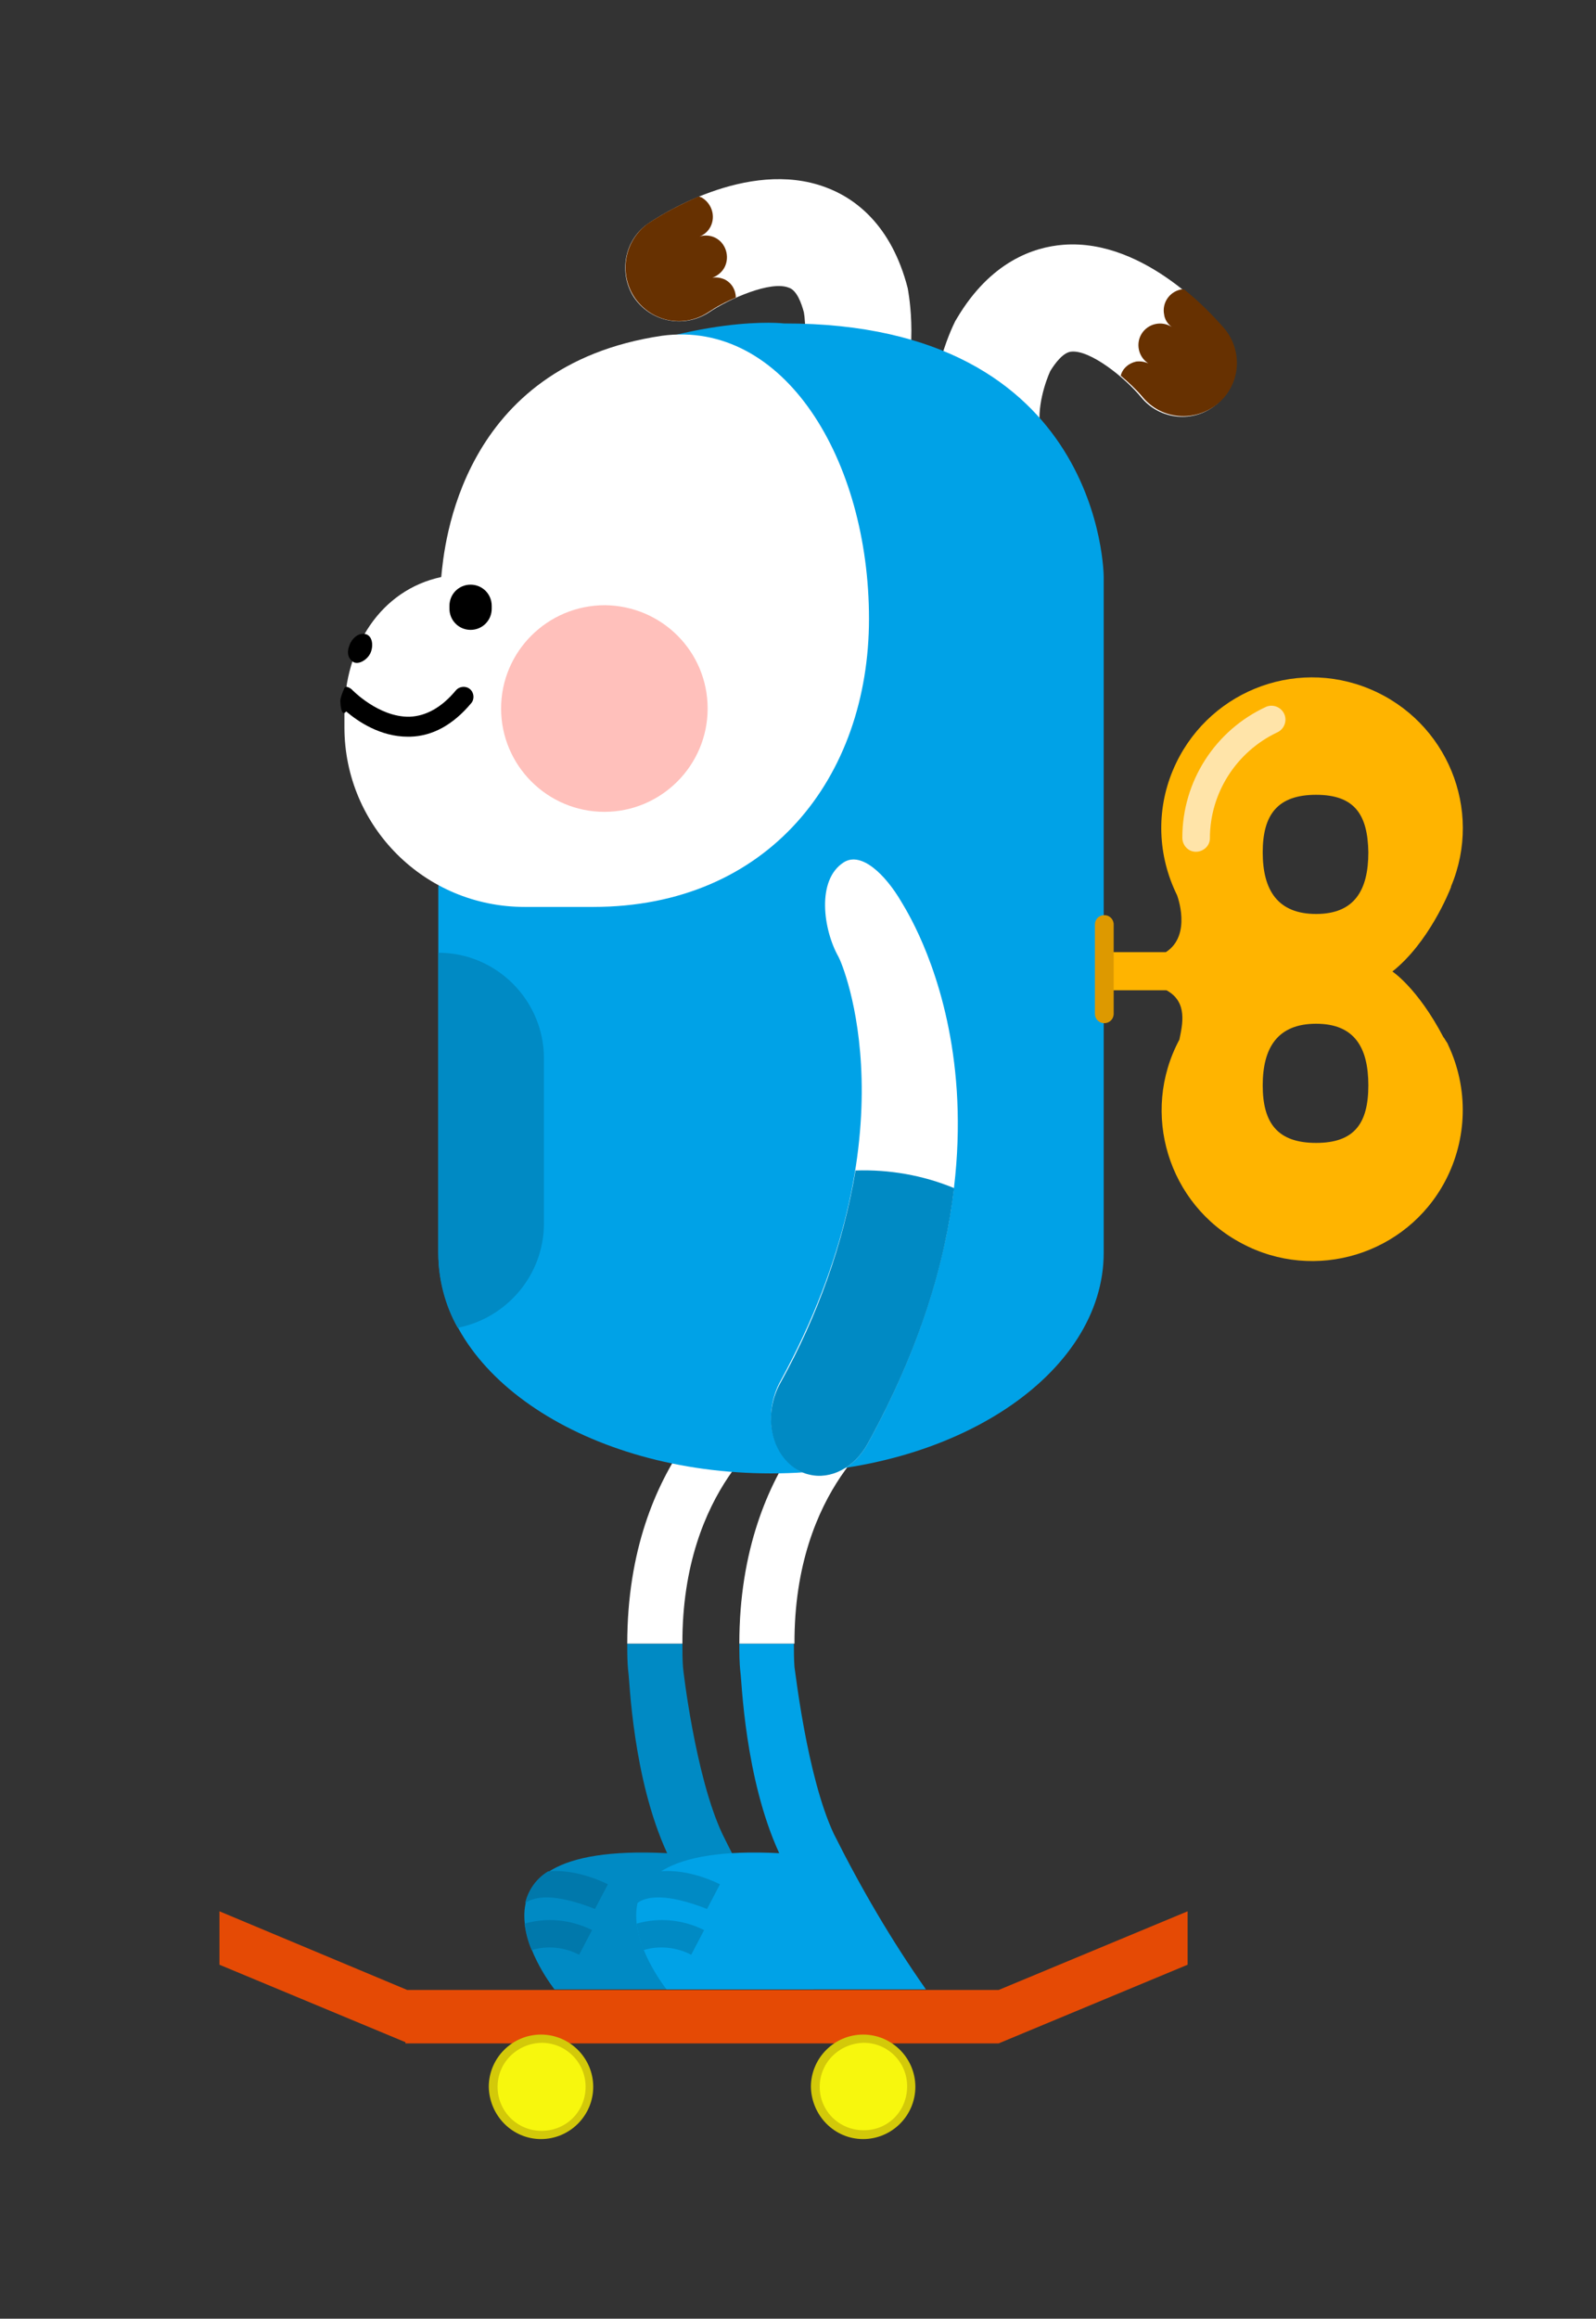 <?xml version="1.0" encoding="utf-8"?>
<!-- Generator: Adobe Illustrator 23.0.2, SVG Export Plug-In . SVG Version: 6.00 Build 0)  -->
<svg version="1.1" id="레이어_1" xmlns="http://www.w3.org/2000/svg" xmlns:xlink="http://www.w3.org/1999/xlink" x="0px"
	 y="0px" viewBox="0 0 272 395" style="enable-background:new 0 0 272 395;" xml:space="preserve">
<rect x="0" y="0" width="272" height="395" fill="#333333" stroke="none"/>
<style type="text/css">
	.st0{fill:#FFFFFF;}
	.st1{fill:#673101;}
	.st2{fill:#008AC4;}
	.st3{fill:#0078AB;}
	.st4{fill:#00A2E7;}
	.st5{fill:#E54A05;}
	.st6{fill:#D3C909;}
	.st7{fill:#F7F70D;}
	.st8{fill:#FFB400;}
	.st9{fill:#DD9900;}
	.st10{fill:#FFE4A9;}
	.st11{fill:#FFC0BB;}
</style>
<title>자산 2</title>
<g>
	<path class="st0" d="M170.2,84.5l0.3-0.1c4.9-1.1,8-6,6.9-10.9c-0.9-3.9,0.9-8.8,1.6-10.3c0.8-1.3,2.2-3.2,3.6-3.3
		c3.2-0.3,9.1,4.4,11.9,7.8c3.2,3.9,9,4.4,12.8,1.2c3.9-3.2,4.4-9,1.2-12.8l0,0c-1.3-1.6-13.2-15.5-27.3-14.4
		c-5.1,0.4-12.4,2.9-18.1,12.5l-0.3,0.5c-0.6,1.2-5.7,11.7-3.2,22.7C160.7,82.3,165.4,85.4,170.2,84.5z"/>
	<path class="st1" d="M193.6,61.6c0.7-0.1,1.4,0,2.1,0.3c-1.7-1.1-2.2-3.4-1.1-5.1c1.1-1.7,3.4-2.2,5.1-1.1l0,0
		c-0.7-0.5-1.2-1.3-1.3-2.1c-0.4-2,0.9-3.9,2.9-4.3l0,0c0.2,0,0.3,0,0.5,0c2.5,2,4.8,4.3,6.9,6.7c3.2,3.9,2.7,9.6-1.2,12.8
		s-9.6,2.7-12.8-1.2c-1.1-1.3-2.4-2.5-3.7-3.6C191.3,62.8,192.3,61.9,193.6,61.6z"/>
</g>
<g>
	<path class="st0" d="M139.7,76.2l-0.3-0.1c-4.5-2.4-6.1-8-3.7-12.5c1.9-3.5,1.6-8.8,1.3-10.4c-0.4-1.5-1.2-3.8-2.6-4.2
		c-3-1.2-10,1.8-13.7,4.3c-4.3,2.7-9.9,1.5-12.7-2.7c-2.6-4.1-1.6-9.6,2.3-12.4c1.7-1.2,17-11.3,30.4-6.3c4.9,1.8,11.2,6.3,14,17.2
		l0.1,0.6c0.2,1.3,2.2,12.9-3.2,22.9C149.5,76.7,144.1,78.4,139.7,76.2z"/>
	<path class="st1" d="M123.5,47.6c-0.7-0.3-1.4-0.4-2.1-0.3c0.9-0.3,1.7-1,2.1-1.8c0.9-1.8,0.2-4.1-1.6-5l0,0
		c-0.8-0.4-1.8-0.5-2.7-0.2c0.8-0.3,1.5-0.9,1.9-1.7c0.9-1.8,0.2-4-1.6-5c0,0,0,0-0.1,0c-0.1-0.1-0.2-0.1-0.4-0.1
		c-3,1.3-5.9,2.8-8.6,4.6c-4.1,3-5,8.7-2.1,12.8c2.9,4,8.3,5,12.4,2.3c1.5-1,3-1.8,4.7-2.5C125.4,49.4,124.7,48.2,123.5,47.6z"/>
</g>
<g>
	<path class="st2" d="M123.1,312.4c-4.6-9.8-6.7-28.1-6.7-28.4c-0.1-1.4-0.1-2.7-0.1-4h-9.4c0,1.6,0,3.3,0.2,5
		c0.2,1.1,0.7,17.9,6.6,30.7c-39.3-2-19.2,23.2-19.2,23.2h44.2C132.8,330.5,127.6,321.6,123.1,312.4z"/>
	<path class="st0" d="M115.7,280h-8.8c0-31.9,19.6-44.4,20.4-45c2.2-1.4,5.1-0.7,6.5,1.5s0.7,5.1-1.5,6.5l0,0
		c-0.2,0.1-16.1,10.3-16,37H115.7z"/>
	<g>
		<path class="st3" d="M98.7,333l2.2-4.2c-3.6-1.8-7.7-2.2-11.5-1.1c0.2,1.6,0.6,3.1,1.2,4.5C93.3,331.4,96.2,331.7,98.7,333z"/>
		<path class="st3" d="M101.4,325.2l2.2-4.2c-0.2-0.1-5.2-2.7-10.2-2.2c-2,1.2-3.4,3.2-3.9,5.4C91.2,323,94.5,322.5,101.4,325.2z"/>
	</g>
</g>
<g>
	<path class="st4" d="M142.1,312.4c-4.6-9.8-6.6-28.1-6.7-28.4c-0.1-1.4-0.1-2.7-0.1-4H126c0,1.6,0,3.3,0.2,5
		c0.2,1.1,0.7,17.9,6.6,30.7c-39.4-2-19.2,23.2-19.2,23.2h44.2C151.9,330.5,146.7,321.6,142.1,312.4z"/>
	<path class="st0" d="M134.8,280H126c0-31.9,19.6-44.4,20.4-45c2.2-1.4,5.1-0.7,6.5,1.5s0.7,5.1-1.5,6.5l0,0
		c-0.2,0.1-16.1,10.3-16,37H134.8z"/>
	<g>
		<path class="st2" d="M117.8,333l2.2-4.2c-3.6-1.8-7.7-2.2-11.5-1.1c0.2,1.6,0.6,3.1,1.2,4.5C112.3,331.4,115.3,331.7,117.8,333z"
			/>
		<path class="st2" d="M120.5,325.2l2.2-4.2c-0.2-0.1-5.2-2.7-10.2-2.2c-2,1.2-3.4,3.1-3.9,5.4C110.2,323,113.6,322.5,120.5,325.2z"
			/>
	</g>
</g>
<g>
	<polygon class="st5" points="170.2,339 170.2,339 69.4,339 37.4,325.6 37.4,334.7 69.1,347.9 69.1,348.1 69.4,348.1 69.6,348.1 
		69.6,348.1 170.2,348.1 170.2,348.1 202.4,334.7 202.4,325.6 	"/>
	<g>
		<path class="st6" d="M92.2,364.4c4.9,0,8.9-4,8.9-8.9s-4-8.9-8.9-8.9s-8.9,4-8.9,8.9l0,0C83.4,360.4,87.3,364.4,92.2,364.4z"/>
		<path class="st7" d="M84.8,355.5c0,4.1,3.3,7.5,7.5,7.5s7.5-3.3,7.5-7.5c0-4.1-3.3-7.5-7.5-7.5l0,0
			C88.1,348.1,84.8,351.4,84.8,355.5z"/>
	</g>
	<g>
		<path class="st6" d="M147.1,364.4c4.9,0,8.9-4,8.9-8.9s-4-8.9-8.9-8.9s-8.9,4-8.9,8.9l0,0C138.3,360.4,142.2,364.4,147.1,364.4z"
			/>
		<path class="st7" d="M139.7,355.5c0,4.1,3.3,7.4,7.5,7.4s7.4-3.3,7.4-7.5c0-4.1-3.3-7.4-7.4-7.4
			C143,348.1,139.7,351.4,139.7,355.5z"/>
	</g>
</g>
<g>
	<path class="st4" d="M133.6,55.1c0,0-14.7-1.8-37.8,8.7L74.7,151v62.4c0,20.8,25.4,37.6,56.7,37.6s56.7-16.9,56.7-37.6V98.3
		C188.1,98.3,188.1,55,133.6,55.1z"/>
	<path class="st2" d="M92.7,208.4L92.7,208.4v-28.1c0-9.9-8.1-18-18-18v51.2c0,4.4,1.1,8.8,3.3,12.7
		C86.5,224.5,92.7,217.1,92.7,208.4z"/>
</g>
<g>
	<path class="st8" d="M188.2,165.4v3.3h10.6c3.7,2,2.7,5.9,2.2,8.4c-6.7,12.5-1.9,28.1,10.6,34.7c12.5,6.7,28.1,1.9,34.7-10.6
		c3.8-7.2,4-15.8,0.5-23.2l0,0c-0.1-0.3-0.2-0.4-0.4-0.7s-0.2-0.4-0.4-0.6c-4.4-8.4-8.7-11.2-8.7-11.2c6.2-4.9,9.7-13.6,10-14.4l0,0
		V151l0,0c5.5-13.1-0.7-28.1-13.8-33.6s-28.1,0.7-33.6,13.8c-2.9,6.9-2.6,14.6,0.7,21.3l0,0c0,0,2.6,6.8-1.9,9.7h-10.6L188.2,165.4
		L188.2,165.4z M233.2,145.2c0,6.5-2.4,10.5-8.9,10.5s-9.1-4-9.1-10.5s2.6-9.8,9.1-9.8S233.1,138.7,233.2,145.2L233.2,145.2z
		 M215.2,184.9c0-6.5,2.6-10.5,9.1-10.5s8.9,4,8.9,10.5s-2.4,9.8-8.9,9.8S215.2,191.4,215.2,184.9L215.2,184.9z"/>
	<path class="st9" d="M186.6,172.7c0,0.9,0.7,1.6,1.6,1.6l0,0l0,0c0.9,0,1.6-0.7,1.6-1.6v-15.2c0-0.9-0.7-1.6-1.6-1.6l0,0
		c-0.9,0-1.6,0.7-1.6,1.6V172.7z"/>
	<path class="st10" d="M203.8,145.1L203.8,145.1c-1.3,0-2.3-1.1-2.3-2.4l0,0c0-9.6,5.6-18.3,14.3-22.3c1.2-0.5,2.6,0.1,3.1,1.3
		c0.5,1.2-0.1,2.6-1.3,3.1l0,0l0,0c-6.9,3.3-11.4,10.3-11.4,18C206.2,144.1,205.1,145.1,203.8,145.1L203.8,145.1z"/>
</g>
<path class="st0" d="M112.8,57.2C78.4,62.3,75.7,93,75.2,98.3c-10.3,2.2-16.5,11.9-16.5,23.2v2.4c0,16.9,13.7,30.6,30.7,30.6h11.7
	c29.8,0,47-22,47-49.1S133.6,54.4,112.8,57.2z"/>
<path class="st11" d="M85.4,120.7c0,9.7,7.9,17.6,17.6,17.6s17.6-7.9,17.6-17.6s-7.8-17.5-17.5-17.6C93.3,103.1,85.4,111,85.4,120.7
	L85.4,120.7z"/>
<g>
	<path d="M59.6,109.8c-0.5,1.2-0.4,2.2,0.5,2.9s2.6-0.3,3.1-1.6s0.2-2.9-1-3.1S60,108.8,59.6,109.8z"/>
	<path d="M80.2,99.6L80.2,99.6c2,0,3.6,1.6,3.6,3.6v0.5c0,2-1.6,3.6-3.6,3.6l0,0c-2,0-3.6-1.6-3.6-3.6v-0.5
		C76.6,101.2,78.2,99.6,80.2,99.6z"/>
	<path d="M69.5,125.5c-4.7,0-8.5-2.6-10.5-4.3c-0.8,1-1-1-1-1.9c0.1-0.7,0.4-1.4,0.7-2.1c0.1-0.1,0.2-0.2,0.4-0.2
		c0.4,0.1,0.7,0.3,0.9,0.5c0,0,4.5,4.7,9.8,4.6c2.8-0.1,5.5-1.6,7.9-4.5c0.6-0.7,1.7-0.8,2.4-0.2s0.8,1.7,0.2,2.4
		c-3.1,3.7-6.6,5.6-10.4,5.7H69.5z"/>
</g>
<g>
	<path class="st0" d="M137.9,251.2c3.6,0.9,7.7-1.1,10-5.3c30.3-55.4,6.5-90.8,5.7-92.3c-2.7-4.6-6.8-8.6-9.8-6.7
		c-4.7,3-3.5,11.5-0.9,16.1c0.7,1.2,13.1,30.2-9.9,72.3c-2.8,5.1-1.8,11.7,2.3,14.6C136.1,250.6,137,251,137.9,251.2z"/>
	<path class="st2" d="M135.3,250c0.8,0.6,1.7,1,2.6,1.2c3.6,0.9,7.7-1.1,10-5.3c9-16.4,13.2-30.9,14.7-43.5
		c-5.3-2.2-11.1-3.2-16.8-3c-2.1,12.6-6.5,24.8-12.7,36C130.1,240.6,131.2,247.1,135.3,250z"/>
</g>
</svg>
